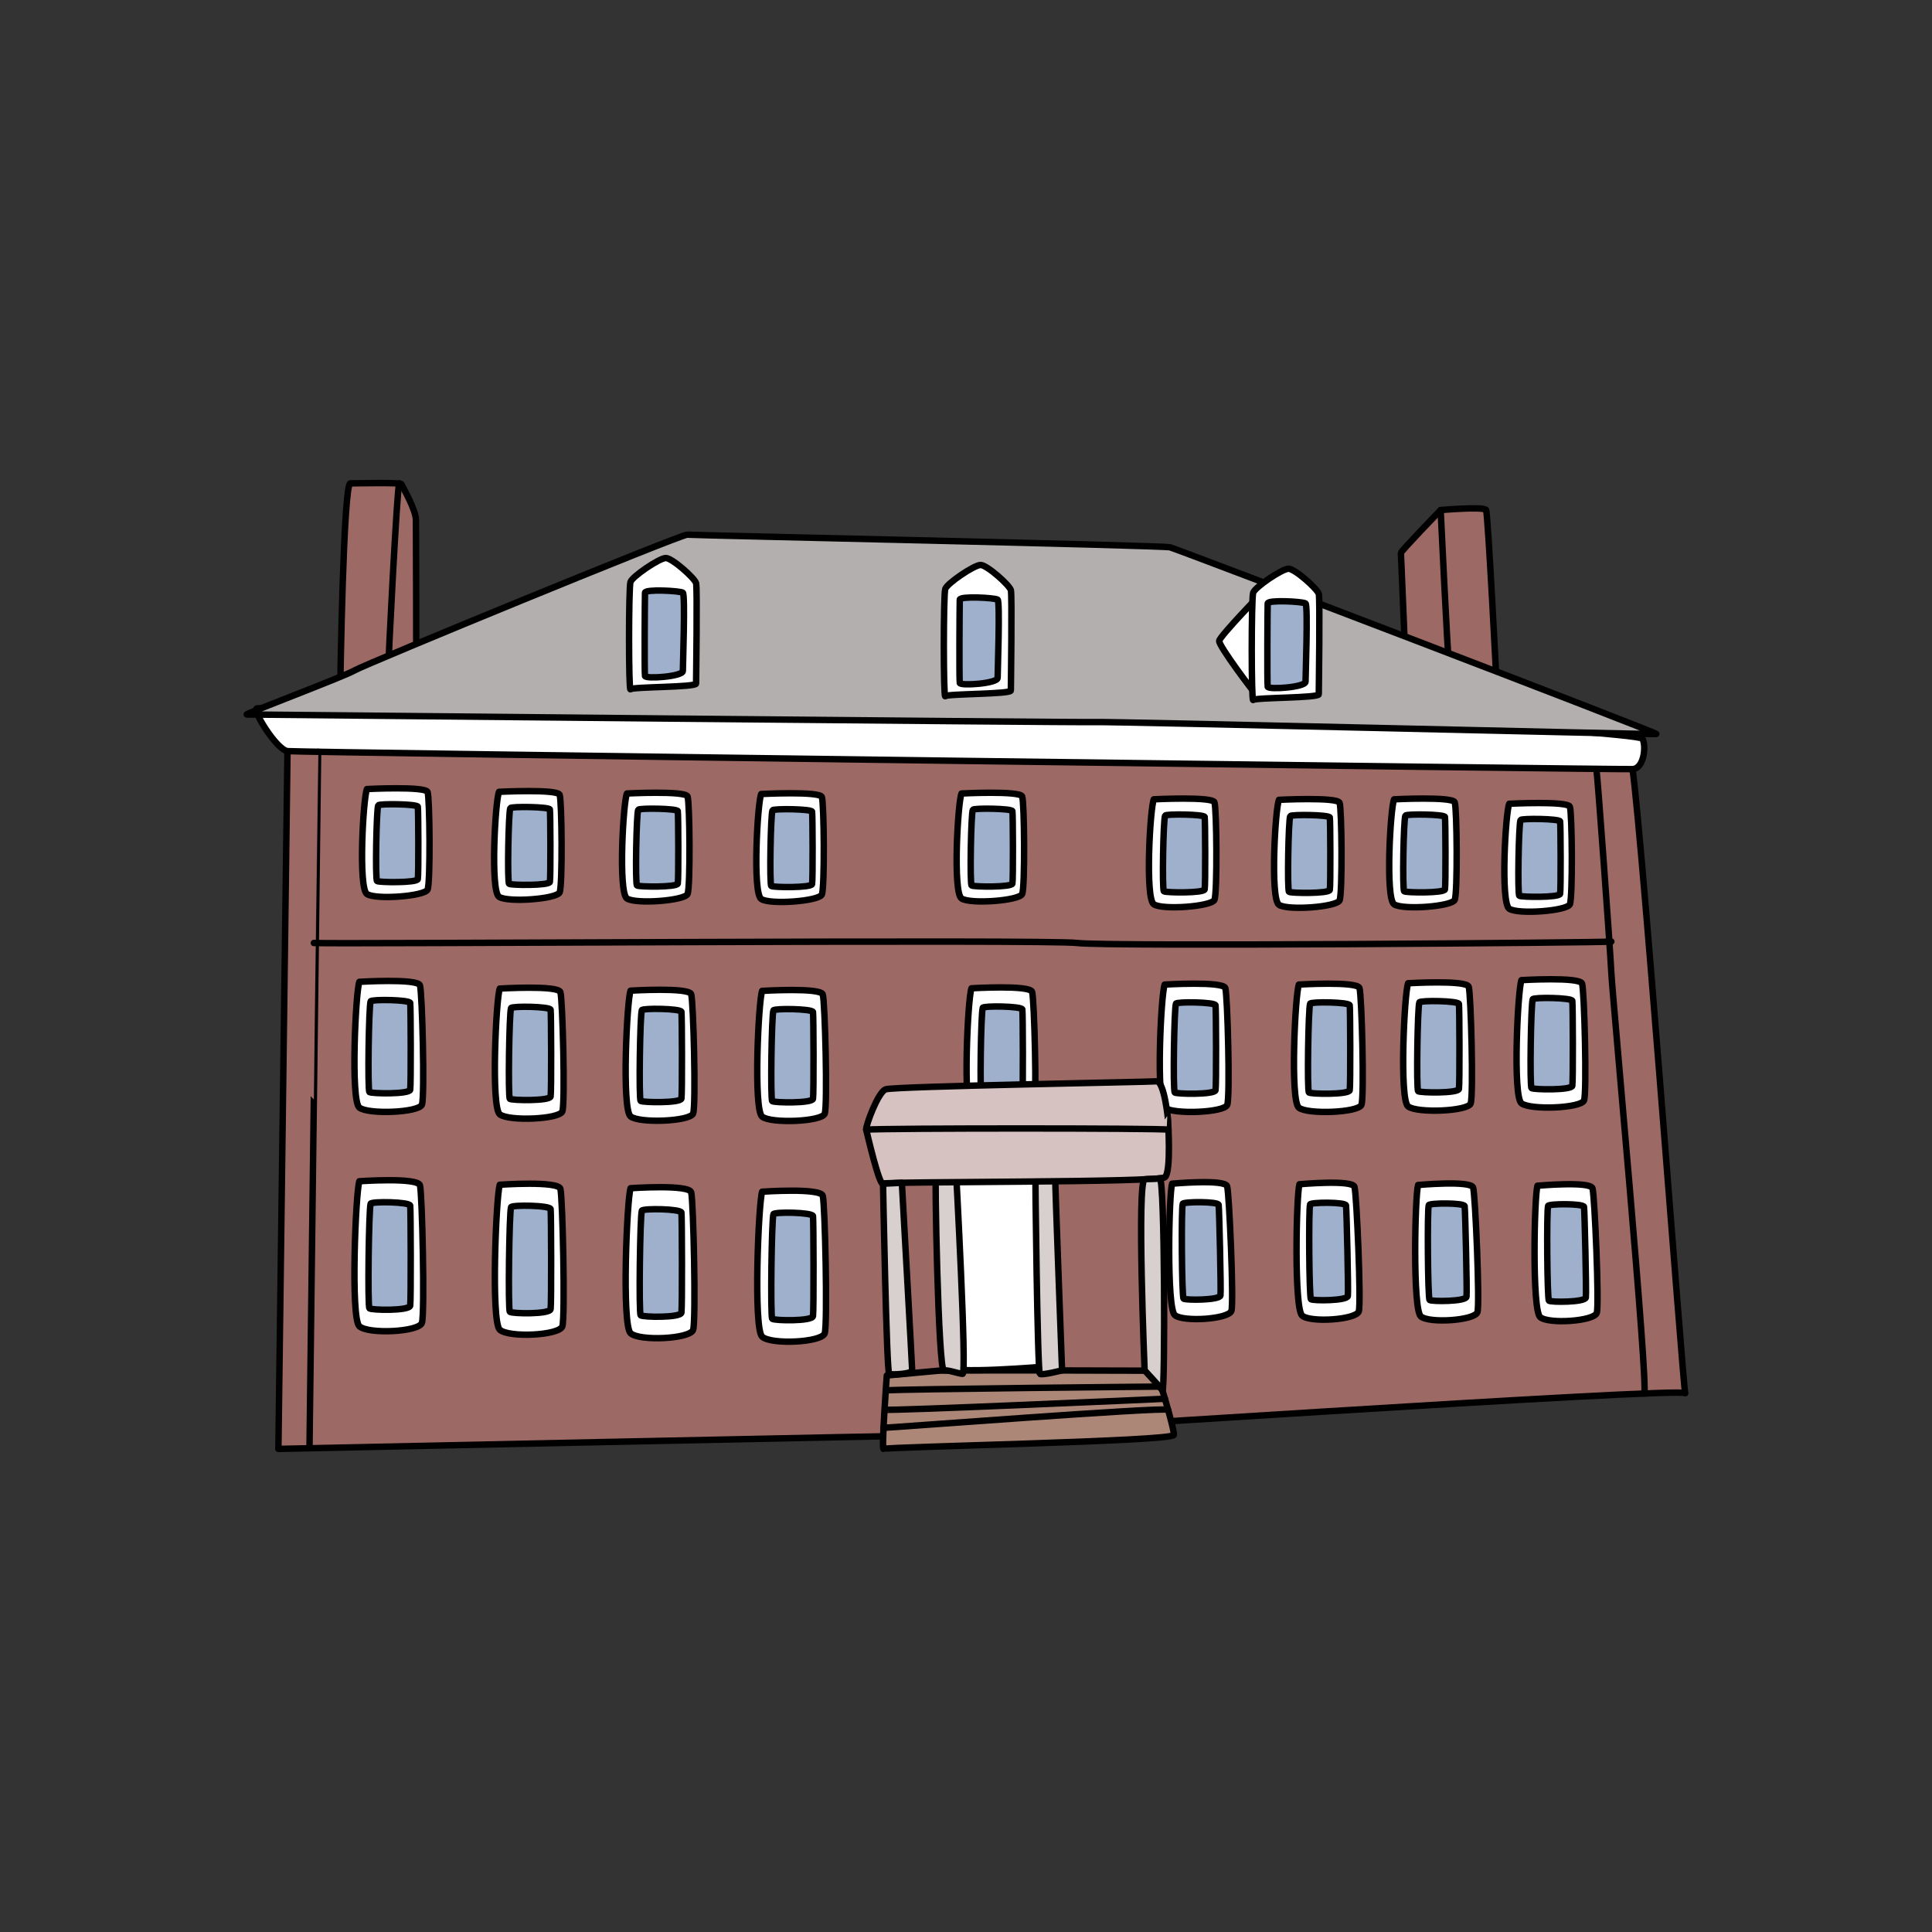 <?xml version="1.0" encoding="utf-8"?>
<!-- Generator: Adobe Illustrator 17.0.0, SVG Export Plug-In . SVG Version: 6.00 Build 0)  -->
<!DOCTYPE svg PUBLIC "-//W3C//DTD SVG 1.1//EN" "http://www.w3.org/Graphics/SVG/1.1/DTD/svg11.dtd">
<svg version="1.1" id="Layer_1" xmlns="http://www.w3.org/2000/svg" xmlns:xlink="http://www.w3.org/1999/xlink" x="0px" y="0px"
	 width="300px" height="300px" viewBox="0 0 300 300" enable-background="new 0 0 300 300" xml:space="preserve">
<rect x="0" y="0" width="300" height="300" fill="#333333" stroke="none"/>
<path fill="#9D6965" stroke="#000000" stroke-linecap="round" stroke-linejoin="round" stroke-miterlimit="10" d="M44.682,113.521
	L43.23,224.984c0,0,100.441-2.133,103.329-2.133c2.888,0,115.334-7.549,115.126-6.511c-0.207,1.037-7.473-97.839-8.51-98.669
	S44.693,112.681,44.682,113.521z"/>
<path fill="#FFFFFF" stroke="#000000" stroke-linecap="round" stroke-linejoin="round" stroke-miterlimit="10" d="M39.911,109.994
	c-0.873,0.109,3.032,6.43,4.732,6.638c1.7,0.208,207.162,2.894,208.885,2.796c1.723-0.098,2.138-3.524,1.515-4.716
	c-0.622-1.191-88.791-6.17-98.542-6.17C146.75,108.542,41.57,109.787,39.911,109.994z"/>
<path fill="#9D6965" stroke="#000000" stroke-linecap="round" stroke-linejoin="round" stroke-miterlimit="10" d="M52.831,106.832
	c0.023-1.175,0.494-31.776,1.572-31.776c1.078,0,7.834-0.165,7.932,0.129c0.098,0.294,2.253,3.919,2.253,5.585
	c0,1.666,0.098,23.221,0,24.005S52.804,108.21,52.831,106.832z"/>
<path fill="none" stroke="#000000" stroke-linecap="round" stroke-linejoin="round" stroke-miterlimit="10" d="M60.278,104.088
	c0-1.078,1.372-28.573,1.715-29.032"/>
<path fill="#9D6965" stroke="#000000" stroke-linecap="round" stroke-linejoin="round" stroke-miterlimit="10" d="M232.425,107.028
	c0-0.294-1.372-27.238-1.666-27.826c-0.294-0.588-7.054,0-7.054,0s-6.173,6.369-6.173,6.662c0,0.294,0.784,18.126,0.784,18.812
	S232.425,107.028,232.425,107.028z"/>
<path fill="none" stroke="#000000" stroke-linecap="round" stroke-linejoin="round" stroke-miterlimit="10" d="M224.978,102.815
	c-0.196-0.98-1.274-23.613-1.274-23.613"/>
<path fill="#B2AFAE" stroke="#000000" stroke-linecap="round" stroke-linejoin="round" stroke-miterlimit="10" d="M257.213,113.986
	c-0.685,0.088-84.065-1.962-87.298-1.864c-3.233,0.098-130.996-1.176-131.584-1.176c-0.588,0,15.089-5.879,16.754-6.858
	c1.666-0.98,50.752-21.163,51.634-21.065c0.882,0.098,73.777,1.666,74.953,1.96C182.848,85.277,257.805,113.91,257.213,113.986z"/>
<path fill="#FFFFFF" stroke="#000000" stroke-linecap="round" stroke-linejoin="round" stroke-miterlimit="10" d="M108.086,106.146
	c0.008-0.882,0.201-14.795,0.005-15.578c-0.196-0.784-3.723-3.919-4.703-3.919s-5.193,2.841-5.487,3.723
	c-0.294,0.882-0.294,17.048,0,16.656C98.195,106.636,108.081,106.734,108.086,106.146z"/>
<path fill="#9EB0CC" stroke="#000000" stroke-linecap="round" stroke-linejoin="round" stroke-miterlimit="10" d="M100.155,92.037
	c-0.033,0.692-0.098,12.443,0,12.933c0.098,0.49,5.879,0.098,5.879-0.784c0-0.882,0.392-11.855,0-12.149
	C105.641,91.743,100.183,91.447,100.155,92.037z"/>
<path fill="#FFFFFF" stroke="#000000" stroke-linecap="round" stroke-linejoin="round" stroke-miterlimit="10" d="M156.964,107.224
	c0.008-0.882,0.201-14.795,0.005-15.578s-3.723-3.919-4.703-3.919c-0.98,0-5.193,2.841-5.487,3.723
	c-0.294,0.882-0.294,17.048,0,16.656C147.073,107.714,156.959,107.811,156.964,107.224z"/>
<path fill="#9EB0CC" stroke="#000000" stroke-linecap="round" stroke-linejoin="round" stroke-miterlimit="10" d="M149.033,93.115
	c-0.033,0.692-0.098,12.443,0,12.933c0.098,0.49,5.879,0.098,5.879-0.784s0.392-11.855,0-12.149
	C154.52,92.821,149.061,92.525,149.033,93.115z"/>
<path fill="#FFFFFF" stroke="#000000" stroke-linecap="round" stroke-linejoin="round" stroke-miterlimit="10" d="M196.271,91.697
	c0,0-6.858,7.072-6.956,7.821s5.479,8.202,5.977,8.594S197.26,92.171,196.271,91.697z"/>
<path fill="#FFFFFF" stroke="#000000" stroke-linecap="round" stroke-linejoin="round" stroke-miterlimit="10" d="M204.777,107.81
	c0.008-0.882,0.201-14.795,0.005-15.578s-3.723-3.919-4.703-3.919c-0.98,0-5.193,2.841-5.487,3.723
	c-0.294,0.882-0.294,17.048,0,16.656C194.887,108.3,204.772,108.398,204.777,107.81z"/>
<path fill="#9EB0CC" stroke="#000000" stroke-linecap="round" stroke-linejoin="round" stroke-miterlimit="10" d="M196.846,93.702
	c-0.033,0.692-0.098,12.443,0,12.933c0.098,0.49,5.879,0.098,5.879-0.784c0-0.882,0.392-11.855,0-12.149
	C202.333,93.408,196.874,93.112,196.846,93.702z"/>
<path fill="none" stroke="#000000" stroke-linecap="round" stroke-linejoin="round" stroke-miterlimit="10" d="M49.406,116.739
	c0.013,0-1.344,106.585-1.348,108.143"/>
<path fill="none" stroke="#000000" stroke-linecap="round" stroke-linejoin="round" stroke-miterlimit="10" d="M48.732,146.428
	c2.994,0.193,114.12-0.58,118.565,0c4.445,0.58,81.75-0.053,82.91-0.22"/>
<path fill="none" stroke="#000000" stroke-linecap="round" stroke-linejoin="round" stroke-miterlimit="10" d="M247.888,119.431
	c0.193,1.1,2.126,27.771,2.319,31.636c0.193,3.865,5.771,63.954,5.108,65.315"/>
<path fill="#FFFFFF" stroke="#000000" stroke-linecap="round" stroke-linejoin="round" stroke-miterlimit="10" d="M56.98,122.523
	c-0.574,1.263-1.378,15.384,0,16.303c1.378,0.918,8.955,0.344,9.414-0.689c0.459-1.033,0.344-14.236,0-15.155
	S56.98,122.523,56.98,122.523z"/>
<path fill="#9EB0CC" stroke="#000000" stroke-linecap="round" stroke-linejoin="round" stroke-miterlimit="10" d="M58.732,125.049
	c-0.281,0.546-0.487,11.548-0.186,11.763c0.302,0.215,6.204,0.302,6.333-0.302c0.129-0.603,0.086-10.814,0-11.245
	C64.793,124.835,58.875,124.771,58.732,125.049z"/>
<path fill="#FFFFFF" stroke="#000000" stroke-linecap="round" stroke-linejoin="round" stroke-miterlimit="10" d="M77.488,122.954
	c-0.574,1.263-1.378,15.384,0,16.303c1.378,0.918,8.955,0.344,9.414-0.689c0.459-1.033,0.344-14.236,0-15.155
	S77.488,122.954,77.488,122.954z"/>
<path fill="#9EB0CC" stroke="#000000" stroke-linecap="round" stroke-linejoin="round" stroke-miterlimit="10" d="M79.24,125.48
	c-0.281,0.546-0.487,11.548-0.186,11.763s6.204,0.302,6.333-0.302c0.129-0.603,0.086-10.814,0-11.245
	C85.301,125.266,79.382,125.202,79.24,125.48z"/>
<path fill="#FFFFFF" stroke="#000000" stroke-linecap="round" stroke-linejoin="round" stroke-miterlimit="10" d="M97.35,123.213
	c-0.574,1.263-1.378,15.384,0,16.303c1.378,0.918,8.955,0.344,9.414-0.689c0.459-1.033,0.344-14.236,0-15.155
	C106.42,122.753,97.35,123.213,97.35,123.213z"/>
<path fill="#9EB0CC" stroke="#000000" stroke-linecap="round" stroke-linejoin="round" stroke-miterlimit="10" d="M99.101,125.738
	c-0.281,0.546-0.487,11.548-0.186,11.763c0.302,0.215,6.204,0.302,6.333-0.302c0.129-0.603,0.086-10.814,0-11.245
	C105.162,125.524,99.244,125.46,99.101,125.738z"/>
<path fill="#FFFFFF" stroke="#000000" stroke-linecap="round" stroke-linejoin="round" stroke-miterlimit="10" d="M118.202,123.293
	c-0.574,1.263-1.378,15.384,0,16.303c1.378,0.918,8.955,0.344,9.414-0.689c0.459-1.033,0.344-14.236,0-15.155
	S118.202,123.293,118.202,123.293z"/>
<path fill="#9EB0CC" stroke="#000000" stroke-linecap="round" stroke-linejoin="round" stroke-miterlimit="10" d="M119.954,125.819
	c-0.281,0.546-0.487,11.548-0.186,11.763s6.204,0.302,6.333-0.302c0.129-0.603,0.086-10.814,0-11.245
	C126.015,125.604,120.096,125.541,119.954,125.819z"/>
<path fill="#FFFFFF" stroke="#000000" stroke-linecap="round" stroke-linejoin="round" stroke-miterlimit="10" d="M149.308,123.213
	c-0.574,1.263-1.378,15.384,0,16.303c1.378,0.918,8.955,0.344,9.414-0.689c0.459-1.033,0.344-14.236,0-15.155
	C158.378,122.753,149.308,123.213,149.308,123.213z"/>
<path fill="#9EB0CC" stroke="#000000" stroke-linecap="round" stroke-linejoin="round" stroke-miterlimit="10" d="M151.06,125.738
	c-0.281,0.546-0.487,11.548-0.186,11.763c0.302,0.215,6.204,0.302,6.333-0.302c0.129-0.603,0.086-10.814,0-11.245
	C157.121,125.524,151.203,125.46,151.06,125.738z"/>
<path fill="#FFFFFF" stroke="#000000" stroke-linecap="round" stroke-linejoin="round" stroke-miterlimit="10" d="M179.165,124.117
	c-0.574,1.263-1.378,15.384,0,16.303c1.378,0.918,8.955,0.344,9.414-0.689c0.459-1.033,0.344-14.236,0-15.155
	C188.235,123.658,179.165,124.117,179.165,124.117z"/>
<path fill="#9EB0CC" stroke="#000000" stroke-linecap="round" stroke-linejoin="round" stroke-miterlimit="10" d="M180.917,126.643
	c-0.281,0.546-0.487,11.548-0.186,11.763c0.302,0.215,6.204,0.302,6.333-0.302c0.129-0.603,0.086-10.814,0-11.245
	C186.978,126.429,181.06,126.365,180.917,126.643z"/>
<path fill="#FFFFFF" stroke="#000000" stroke-linecap="round" stroke-linejoin="round" stroke-miterlimit="10" d="M198.596,124.198
	c-0.574,1.263-1.378,15.384,0,16.303c1.378,0.918,8.955,0.344,9.414-0.689c0.459-1.033,0.344-14.236,0-15.155
	C207.666,123.738,198.596,124.198,198.596,124.198z"/>
<path fill="#9EB0CC" stroke="#000000" stroke-linecap="round" stroke-linejoin="round" stroke-miterlimit="10" d="M200.347,126.723
	c-0.281,0.546-0.487,11.548-0.186,11.763c0.302,0.215,6.204,0.302,6.333-0.302c0.129-0.603,0.086-10.814,0-11.245
	C206.409,126.509,200.49,126.445,200.347,126.723z"/>
<path fill="#FFFFFF" stroke="#000000" stroke-linecap="round" stroke-linejoin="round" stroke-miterlimit="10" d="M216.476,124.117
	c-0.574,1.263-1.378,15.384,0,16.303c1.378,0.918,8.955,0.344,9.414-0.689c0.459-1.033,0.344-14.236,0-15.155
	C225.546,123.658,216.476,124.117,216.476,124.117z"/>
<path fill="#9EB0CC" stroke="#000000" stroke-linecap="round" stroke-linejoin="round" stroke-miterlimit="10" d="M218.227,126.643
	c-0.281,0.546-0.487,11.548-0.186,11.763c0.302,0.215,6.204,0.302,6.333-0.302c0.129-0.603,0.086-10.814,0-11.245
	C224.289,126.429,218.37,126.365,218.227,126.643z"/>
<path fill="#FFFFFF" stroke="#000000" stroke-linecap="round" stroke-linejoin="round" stroke-miterlimit="10" d="M234.355,124.807
	c-0.574,1.263-1.378,15.384,0,16.303s8.955,0.344,9.414-0.689c0.459-1.033,0.344-14.236,0-15.155
	C243.425,124.348,234.355,124.807,234.355,124.807z"/>
<path fill="#9EB0CC" stroke="#000000" stroke-linecap="round" stroke-linejoin="round" stroke-miterlimit="10" d="M236.107,127.333
	c-0.281,0.546-0.487,11.548-0.186,11.763c0.302,0.215,6.204,0.302,6.333-0.302c0.129-0.603,0.086-10.814,0-11.245
	C242.168,127.118,236.25,127.055,236.107,127.333z"/>
<path fill="#FFFFFF" stroke="#000000" stroke-linecap="round" stroke-linejoin="round" stroke-miterlimit="10" d="M55.799,152.457
	c-0.574,1.513-1.378,18.429,0,19.529c1.378,1.1,9.258,0.78,9.717-0.457c0.459-1.238,0.042-17.421-0.303-18.522
	C64.869,151.906,55.799,152.457,55.799,152.457z"/>
<path fill="#9EB0CC" stroke="#000000" stroke-linecap="round" stroke-linejoin="round" stroke-miterlimit="10" d="M57.551,155.482
	c-0.281,0.654-0.487,13.833-0.186,14.091c0.302,0.258,6.204,0.361,6.333-0.361s0.086-12.954,0-13.47
	C63.612,155.226,57.694,155.149,57.551,155.482z"/>
<path fill="#FFFFFF" stroke="#000000" stroke-linecap="round" stroke-linejoin="round" stroke-miterlimit="10" d="M77.604,153.506
	c-0.574,1.513-1.378,18.429,0,19.529c1.378,1.1,9.258,0.78,9.717-0.457c0.459-1.238,0.042-17.421-0.303-18.522
	C86.674,152.956,77.604,153.506,77.604,153.506z"/>
<path fill="#9EB0CC" stroke="#000000" stroke-linecap="round" stroke-linejoin="round" stroke-miterlimit="10" d="M79.355,156.532
	c-0.281,0.654-0.487,13.833-0.186,14.091c0.302,0.258,6.204,0.361,6.333-0.361c0.129-0.723,0.086-12.954,0-13.47
	C85.417,156.275,79.498,156.199,79.355,156.532z"/>
<path fill="#FFFFFF" stroke="#000000" stroke-linecap="round" stroke-linejoin="round" stroke-miterlimit="10" d="M97.914,153.829
	c-0.574,1.513-1.378,18.429,0,19.529c1.378,1.1,9.258,0.78,9.717-0.457c0.459-1.238,0.042-17.421-0.303-18.522
	C106.984,153.279,97.914,153.829,97.914,153.829z"/>
<path fill="#9EB0CC" stroke="#000000" stroke-linecap="round" stroke-linejoin="round" stroke-miterlimit="10" d="M99.666,156.855
	c-0.281,0.654-0.487,13.833-0.186,14.091c0.302,0.258,6.204,0.361,6.333-0.361s0.086-12.954,0-13.47
	C105.727,156.598,99.808,156.522,99.666,156.855z"/>
<path fill="#FFFFFF" stroke="#000000" stroke-linecap="round" stroke-linejoin="round" stroke-miterlimit="10" d="M118.346,153.865
	c-0.574,1.513-1.378,18.429,0,19.529c1.378,1.1,9.258,0.78,9.717-0.457c0.459-1.238,0.042-17.421-0.303-18.522
	C127.415,153.315,118.346,153.865,118.346,153.865z"/>
<path fill="#9EB0CC" stroke="#000000" stroke-linecap="round" stroke-linejoin="round" stroke-miterlimit="10" d="M120.097,156.891
	c-0.281,0.654-0.487,13.833-0.186,14.091c0.302,0.258,6.204,0.361,6.333-0.361s0.086-12.954,0-13.47
	C126.158,156.634,120.24,156.558,120.097,156.891z"/>
<path fill="#FFFFFF" stroke="#000000" stroke-linecap="round" stroke-linejoin="round" stroke-miterlimit="10" d="M150.85,153.461
	c-0.574,1.513-1.378,18.429,0,19.529c1.378,1.1,9.258,0.78,9.717-0.457c0.459-1.238,0.042-17.421-0.303-18.522
	C159.92,152.911,150.85,153.461,150.85,153.461z"/>
<path fill="#9EB0CC" stroke="#000000" stroke-linecap="round" stroke-linejoin="round" stroke-miterlimit="10" d="M152.602,156.487
	c-0.281,0.654-0.487,13.833-0.186,14.091c0.302,0.258,6.204,0.361,6.333-0.361c0.129-0.723,0.086-12.954,0-13.47
	C158.663,156.23,152.745,156.154,152.602,156.487z"/>
<path fill="#FFFFFF" stroke="#000000" stroke-linecap="round" stroke-linejoin="round" stroke-miterlimit="10" d="M180.851,152.881
	c-0.574,1.482-1.378,18.048,0,19.126c1.378,1.078,9.258,0.764,9.717-0.448s0.042-17.062-0.303-18.139
	C189.921,152.342,180.851,152.881,180.851,152.881z"/>
<path fill="#9EB0CC" stroke="#000000" stroke-linecap="round" stroke-linejoin="round" stroke-miterlimit="10" d="M182.603,155.844
	c-0.281,0.641-0.487,13.547-0.186,13.8c0.302,0.253,6.204,0.354,6.333-0.354c0.129-0.708,0.086-12.687,0-13.192
	S182.746,155.518,182.603,155.844z"/>
<path fill="#FFFFFF" stroke="#000000" stroke-linecap="round" stroke-linejoin="round" stroke-miterlimit="10" d="M201.687,152.881
	c-0.574,1.482-1.378,18.048,0,19.126c1.378,1.078,9.258,0.764,9.717-0.448s0.042-17.062-0.303-18.139
	C210.757,152.342,201.687,152.881,201.687,152.881z"/>
<path fill="#9EB0CC" stroke="#000000" stroke-linecap="round" stroke-linejoin="round" stroke-miterlimit="10" d="M203.438,155.844
	c-0.281,0.641-0.487,13.547-0.186,13.8c0.302,0.253,6.204,0.354,6.333-0.354c0.129-0.708,0.086-12.687,0-13.192
	S203.581,155.518,203.438,155.844z"/>
<path fill="#FFFFFF" stroke="#000000" stroke-linecap="round" stroke-linejoin="round" stroke-miterlimit="10" d="M218.646,152.679
	c-0.574,1.482-1.378,18.048,0,19.126c1.378,1.078,9.258,0.764,9.717-0.448s0.042-17.062-0.303-18.139
	C227.715,152.14,218.646,152.679,218.646,152.679z"/>
<path fill="#9EB0CC" stroke="#000000" stroke-linecap="round" stroke-linejoin="round" stroke-miterlimit="10" d="M220.397,155.642
	c-0.281,0.641-0.487,13.547-0.186,13.8c0.302,0.253,6.204,0.354,6.333-0.354c0.129-0.708,0.086-12.687,0-13.192
	C226.458,155.391,220.54,155.316,220.397,155.642z"/>
<path fill="#FFFFFF" stroke="#000000" stroke-linecap="round" stroke-linejoin="round" stroke-miterlimit="10" d="M236.251,152.195
	c-0.574,1.482-1.378,18.048,0,19.126c1.378,1.078,9.258,0.764,9.717-0.448s0.042-17.062-0.303-18.139
	C245.32,151.656,236.251,152.195,236.251,152.195z"/>
<path fill="#9EB0CC" stroke="#000000" stroke-linecap="round" stroke-linejoin="round" stroke-miterlimit="10" d="M238.002,155.158
	c-0.281,0.641-0.487,13.547-0.186,13.8c0.302,0.253,6.204,0.354,6.333-0.354c0.129-0.708,0.086-12.687,0-13.192
	S238.145,154.832,238.002,155.158z"/>
<path fill="#FFFFFF" stroke="#000000" stroke-linecap="round" stroke-linejoin="round" stroke-miterlimit="10" d="M55.799,183.423
	c-0.574,1.744-1.378,21.246,0,22.515c1.378,1.268,9.258,0.9,9.717-0.527c0.459-1.427,0.042-20.085-0.303-21.353
	C64.869,182.789,55.799,183.423,55.799,183.423z"/>
<path fill="#9EB0CC" stroke="#000000" stroke-linecap="round" stroke-linejoin="round" stroke-miterlimit="10" d="M57.551,186.911
	c-0.281,0.754-0.487,15.948-0.186,16.245s6.204,0.417,6.333-0.417s0.086-14.935,0-15.53
	C63.612,186.615,57.694,186.527,57.551,186.911z"/>
<path fill="#FFFFFF" stroke="#000000" stroke-linecap="round" stroke-linejoin="round" stroke-miterlimit="10" d="M77.604,183.964
	c-0.574,1.744-1.378,21.246,0,22.515s9.258,0.9,9.717-0.527c0.459-1.427,0.042-20.085-0.303-21.353
	C86.674,183.33,77.604,183.964,77.604,183.964z"/>
<path fill="#9EB0CC" stroke="#000000" stroke-linecap="round" stroke-linejoin="round" stroke-miterlimit="10" d="M79.355,187.452
	c-0.281,0.754-0.487,15.948-0.186,16.245c0.302,0.298,6.204,0.417,6.333-0.417c0.129-0.833,0.086-14.935,0-15.53
	C85.417,187.157,79.498,187.069,79.355,187.452z"/>
<path fill="#FFFFFF" stroke="#000000" stroke-linecap="round" stroke-linejoin="round" stroke-miterlimit="10" d="M97.914,184.505
	c-0.574,1.744-1.378,21.246,0,22.515s9.258,0.9,9.717-0.527c0.459-1.427,0.042-20.085-0.303-21.353
	C106.984,183.871,97.914,184.505,97.914,184.505z"/>
<path fill="#9EB0CC" stroke="#000000" stroke-linecap="round" stroke-linejoin="round" stroke-miterlimit="10" d="M99.666,187.994
	c-0.281,0.754-0.487,15.948-0.186,16.245c0.302,0.298,6.204,0.417,6.333-0.417s0.086-14.935,0-15.53
	C105.727,187.698,99.808,187.61,99.666,187.994z"/>
<path fill="#FFFFFF" stroke="#000000" stroke-linecap="round" stroke-linejoin="round" stroke-miterlimit="10" d="M118.346,185.047
	c-0.574,1.744-1.378,21.246,0,22.515c1.378,1.268,9.258,0.9,9.717-0.527c0.459-1.427,0.042-20.085-0.303-21.353
	S118.346,185.047,118.346,185.047z"/>
<path fill="#9EB0CC" stroke="#000000" stroke-linecap="round" stroke-linejoin="round" stroke-miterlimit="10" d="M120.097,188.535
	c-0.281,0.754-0.487,15.948-0.186,16.245c0.302,0.298,6.204,0.417,6.333-0.417c0.129-0.833,0.086-14.935,0-15.53
	C126.158,188.239,120.24,188.151,120.097,188.535z"/>
<path fill="#AC8778" stroke="#000000" stroke-linecap="round" stroke-linejoin="round" stroke-miterlimit="10" d="M145.706,212.845
	l-8.004,0.739c0,0-0.862,11.717-0.493,11.4c0.369-0.317,44.928-1.179,45.059-2.165c0.132-0.985-2.7-9.974-2.7-9.974
	S147.06,212.72,145.706,212.845z"/>
<path fill="none" stroke="#000000" stroke-linecap="round" stroke-linejoin="round" stroke-miterlimit="10" d="M137.539,215.904
	c2.256-0.227,42.551-0.596,42.551-0.596"/>
<path fill="none" stroke="#000000" stroke-linecap="round" stroke-linejoin="round" stroke-miterlimit="10" d="M137.539,218.89
	c-0.207,0.254,42.58-1.644,43.351-1.689"/>
<path fill="none" stroke="#000000" stroke-linecap="round" stroke-linejoin="round" stroke-miterlimit="10" d="M137.194,221.71
	c0.877,0.001,43.418-3.255,44.189-2.797"/>
<path fill="#FFFFFF" stroke="#000000" stroke-linecap="round" stroke-linejoin="round" stroke-miterlimit="10" d="M162.329,180.851
	c-0.047,1.134,0,31.344,0,31.344s-15.146,1.299-15.146,0s-1.108-31.714,0-32.329C148.292,179.251,162.401,179.131,162.329,180.851z"
	/>
<path fill="#D8D0CE" stroke="#000000" stroke-linecap="round" stroke-linejoin="round" stroke-miterlimit="10" d="M148.415,181.199
	c0.023,0.492,1.757,32.18,1.055,32.134c-0.702-0.046-2.058-0.599-2.911-0.544c-0.853,0.056-1.469-30.728-1.223-31.59
	S148.38,180.456,148.415,181.199z"/>
<path fill="#D8D0CE" stroke="#000000" stroke-linecap="round" stroke-linejoin="round" stroke-miterlimit="10" d="M160.77,181.692
	c-0.035,0.467,0.328,31.391,0.697,31.642c0.369,0.251,3.448-0.544,3.448-0.544s-1.108-29.62-1.108-31.098
	S160.825,180.953,160.77,181.692z"/>
<path fill="#D6C3C1" stroke="#000000" stroke-linecap="round" stroke-linejoin="round" stroke-miterlimit="10" d="M137.539,169.147
	c-1.188,0.363-3.161,5.772-3.038,6.264s2.032,8.784,2.617,8.394s42.756-0.144,43.773-1.006c1.017-0.862,0.461-8.725,0.493-8.734
	c0.032-0.009-0.584-6.278-1.815-6.16C178.337,168.024,139.099,168.67,137.539,169.147z"/>
<path fill="none" stroke="#000000" stroke-linecap="round" stroke-linejoin="round" stroke-miterlimit="10" d="M134.5,175.412
	c2.955-0.246,45.486-0.246,46.939,0"/>
<path fill="#D8D0CE" stroke="#000000" stroke-linecap="round" stroke-linejoin="round" stroke-miterlimit="10" d="M140.041,183.665
	c-0.369,0.008-2.924,0.141-2.924,0.141s0.546,29.349,0.954,29.528c0.408,0.179,3.571,0.016,3.571-0.544
	S140.041,183.665,140.041,183.665z"/>
<path fill="#D8D0CE" stroke="#000000" stroke-linecap="round" stroke-linejoin="round" stroke-miterlimit="10" d="M177.737,183.129
	c0.362-0.098,1.553,0.003,2.353-0.163c0.8-0.165,0.831,33.535,0.415,32.939c-0.415-0.596-2.769-3.115-2.769-3.115
	S176.522,183.457,177.737,183.129z"/>
<path fill="#FFFFFF" stroke="#000000" stroke-linecap="round" stroke-linejoin="round" stroke-miterlimit="10" d="M182.001,183.8
	c-0.488,1.591-0.858,19.275,0.414,20.399s8.41,0.645,8.8-0.657c0.39-1.301-0.332-18.198-0.667-19.341S182.001,183.8,182.001,183.8z"
	/>
<path fill="#9EB0CC" stroke="#000000" stroke-linecap="round" stroke-linejoin="round" stroke-miterlimit="10" d="M183.653,186.928
	c-0.241,0.689-0.148,14.458,0.13,14.722s5.632,0.263,5.734-0.494s-0.197-13.533-0.286-14.07
	C189.143,186.548,183.776,186.578,183.653,186.928z"/>
<path fill="#FFFFFF" stroke="#000000" stroke-linecap="round" stroke-linejoin="round" stroke-miterlimit="10" d="M201.779,183.889
	c-0.488,1.591-0.858,19.275,0.414,20.399c1.272,1.124,8.41,0.645,8.8-0.657c0.39-1.301-0.332-18.198-0.667-19.341
	C209.99,183.147,201.779,183.889,201.779,183.889z"/>
<path fill="#9EB0CC" stroke="#000000" stroke-linecap="round" stroke-linejoin="round" stroke-miterlimit="10" d="M203.431,187.017
	c-0.241,0.689-0.148,14.458,0.13,14.722c0.279,0.264,5.632,0.263,5.734-0.494c0.102-0.757-0.197-13.533-0.286-14.07
	S203.554,186.667,203.431,187.017z"/>
<path fill="#FFFFFF" stroke="#000000" stroke-linecap="round" stroke-linejoin="round" stroke-miterlimit="10" d="M220.203,184.005
	c-0.488,1.591-0.858,19.275,0.414,20.399c1.272,1.124,8.41,0.645,8.8-0.657c0.39-1.301-0.332-18.198-0.667-19.341
	C228.414,183.264,220.203,184.005,220.203,184.005z"/>
<path fill="#9EB0CC" stroke="#000000" stroke-linecap="round" stroke-linejoin="round" stroke-miterlimit="10" d="M221.855,187.134
	c-0.241,0.689-0.148,14.458,0.13,14.722c0.279,0.264,5.632,0.263,5.734-0.494s-0.197-13.533-0.286-14.07
	S221.977,186.783,221.855,187.134z"/>
<path fill="#FFFFFF" stroke="#000000" stroke-linecap="round" stroke-linejoin="round" stroke-miterlimit="10" d="M238.736,184.12
	c-0.488,1.591-0.858,19.275,0.414,20.399c1.272,1.124,8.41,0.645,8.8-0.657c0.39-1.301-0.332-18.198-0.667-19.341
	C246.947,183.378,238.736,184.12,238.736,184.12z"/>
<path fill="#9EB0CC" stroke="#000000" stroke-linecap="round" stroke-linejoin="round" stroke-miterlimit="10" d="M240.388,187.248
	c-0.241,0.689-0.148,14.458,0.13,14.722c0.279,0.264,5.632,0.263,5.734-0.494c0.102-0.757-0.197-13.533-0.286-14.07
	S240.511,186.897,240.388,187.248z"/>
</svg>
